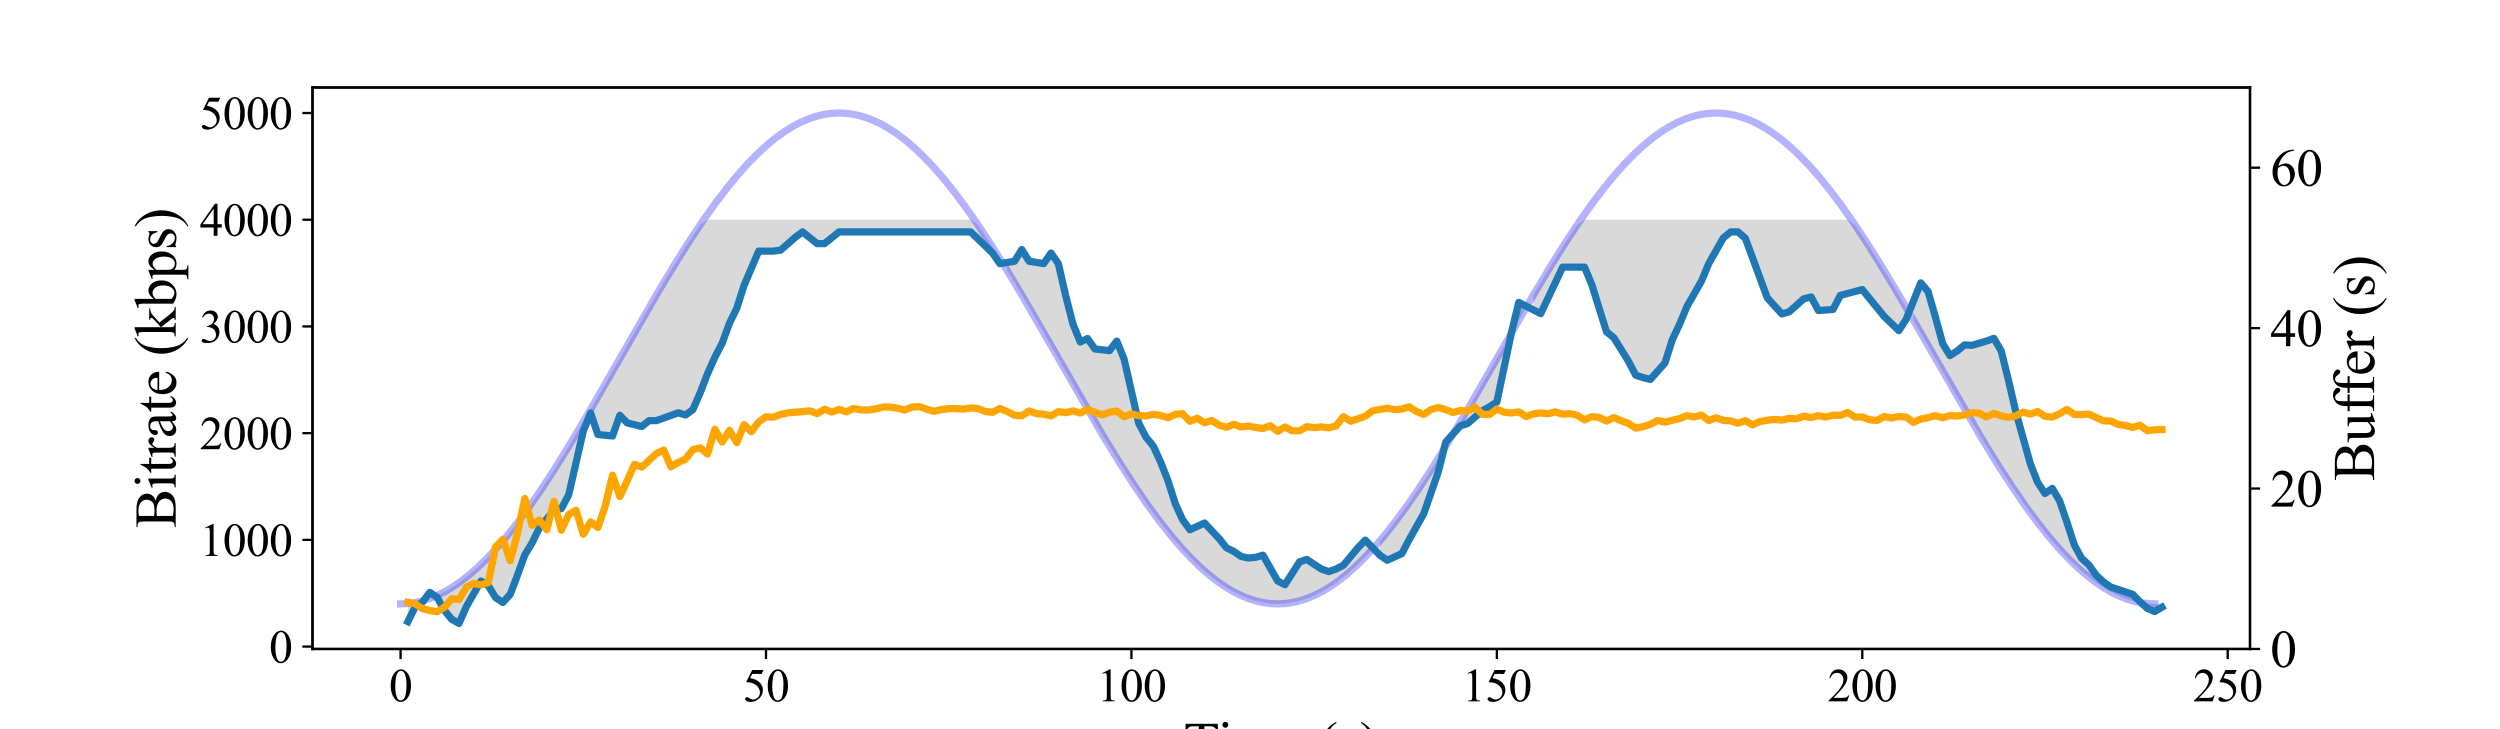 <?xml version="1.0" encoding="utf-8" standalone="no"?>
<!DOCTYPE svg PUBLIC "-//W3C//DTD SVG 1.1//EN"
  "http://www.w3.org/Graphics/SVG/1.1/DTD/svg11.dtd">
<svg xmlns:xlink="http://www.w3.org/1999/xlink" width="864pt" height="252pt" viewBox="0 0 864 252" xmlns="http://www.w3.org/2000/svg" version="1.1">
 <defs>
  <style type="text/css">*{stroke-linejoin: round; stroke-linecap: butt}</style>
 </defs>
 <g id="figure_1">
  <g id="patch_1">
   <path d="M 0 252 
L 864 252 
L 864 0 
L 0 0 
z
" style="fill: #ffffff"/>
  </g>
  <g id="axes_1">
   <g id="patch_2">
    <path d="M 108 224.28 
L 777.6 224.28 
L 777.6 30.24 
L 108 30.24 
z
" style="fill: #ffffff"/>
   </g>
   <g id="PolyCollection_1">
    <path d="M 148.54 206.851 
L 148.54 204.711 
L 148.54 206.851 
L 148.54 206.851 
z
" clip-path="url(#pa6dde025f3)" style="fill: #808080; fill-opacity: 0.3"/>
    <path d="M 348.081 93.485 
L 348.081 90.702 
L 350.607 90.295 
L 353.133 86.235 
L 355.659 90.295 
L 358.184 90.702 
L 360.71 91.108 
L 363.236 87.453 
L 365.762 91.108 
L 368.288 102.141 
L 370.814 111.993 
L 373.339 118.19 
L 375.865 117.008 
L 378.391 120.594 
L 380.917 120.884 
L 383.443 121.175 
L 385.969 117.879 
L 388.494 124.124 
L 391.02 135.202 
L 393.546 146.28 
L 396.072 151.112 
L 398.598 154.204 
L 401.124 159.699 
L 403.649 166.109 
L 406.175 174.063 
L 408.701 179.614 
L 411.227 183.081 
L 413.753 181.913 
L 416.279 180.744 
L 418.805 183.441 
L 421.33 186.138 
L 423.856 189.306 
L 426.382 190.557 
L 428.908 192.307 
L 431.434 192.846 
L 433.96 192.606 
L 436.485 191.868 
L 439.011 196.334 
L 441.537 200.759 
L 444.063 202.085 
L 446.589 198.114 
L 449.115 194.184 
L 451.64 193.353 
L 454.166 195.014 
L 456.692 196.674 
L 459.218 197.539 
L 461.744 196.648 
L 464.27 195.366 
L 466.795 192.274 
L 469.321 189.276 
L 471.847 186.669 
L 474.373 189.274 
L 474.373 189.801 
L 474.373 189.801 
L 471.847 192.505 
L 469.321 195.02 
L 466.795 197.34 
L 464.27 199.459 
L 461.744 201.371 
L 459.218 203.07 
L 456.692 204.553 
L 454.166 205.814 
L 451.64 206.851 
L 449.115 207.66 
L 446.589 208.24 
L 444.063 208.588 
L 441.537 208.704 
L 439.011 208.588 
L 436.485 208.24 
L 433.96 207.66 
L 431.434 206.851 
L 428.908 205.814 
L 426.382 204.553 
L 423.856 203.07 
L 421.33 201.371 
L 418.805 199.459 
L 416.279 197.34 
L 413.753 195.02 
L 411.227 192.505 
L 408.701 189.801 
L 406.175 186.917 
L 403.649 183.86 
L 401.124 180.639 
L 398.598 177.262 
L 396.072 173.739 
L 393.546 170.08 
L 391.02 166.293 
L 388.494 162.391 
L 385.969 158.382 
L 383.443 154.28 
L 380.917 150.094 
L 378.391 145.836 
L 375.865 141.518 
L 373.339 137.151 
L 370.814 132.748 
L 368.288 128.321 
L 365.762 123.882 
L 363.236 119.443 
L 360.71 115.016 
L 358.184 110.613 
L 355.659 106.247 
L 353.133 101.929 
L 350.607 97.671 
L 348.081 93.485 
z
" clip-path="url(#pa6dde025f3)" style="fill: #808080; fill-opacity: 0.3"/>
    <path d="M 499.631 154.28 
L 499.631 152.834 
L 502.157 150.002 
L 502.157 150.094 
L 502.157 150.094 
L 499.631 154.28 
z
" clip-path="url(#pa6dde025f3)" style="fill: #808080; fill-opacity: 0.3"/>
    <path d="M 522.364 115.016 
L 522.364 114.894 
L 524.89 104.508 
L 527.416 105.801 
L 527.416 106.247 
L 527.416 106.247 
L 524.89 110.613 
L 522.364 115.016 
z
" clip-path="url(#pa6dde025f3)" style="fill: #808080; fill-opacity: 0.3"/>
    <path d="M 661.285 110.613 
L 661.285 104.066 
L 663.811 97.753 
L 666.337 100.743 
L 668.863 109.508 
L 671.388 118.741 
L 673.914 122.894 
L 676.44 121.272 
L 678.966 119.183 
L 681.492 119.349 
L 684.018 118.607 
L 686.543 117.864 
L 689.069 116.955 
L 691.595 121.212 
L 694.121 131.369 
L 696.647 142.257 
L 699.173 151.45 
L 701.699 160.326 
L 704.224 166.719 
L 706.75 170.548 
L 709.276 168.795 
L 711.802 173.123 
L 714.328 180.451 
L 716.854 188.263 
L 719.379 192.929 
L 721.905 195.218 
L 724.431 198.768 
L 726.957 201.136 
L 729.483 202.88 
L 732.009 203.72 
L 734.534 204.56 
L 737.06 205.4 
L 739.586 207.98 
L 739.586 208.24 
L 739.586 208.24 
L 737.06 207.66 
L 734.534 206.851 
L 732.009 205.814 
L 729.483 204.553 
L 726.957 203.07 
L 724.431 201.371 
L 721.905 199.459 
L 719.379 197.34 
L 716.854 195.02 
L 714.328 192.505 
L 711.802 189.801 
L 709.276 186.917 
L 706.75 183.86 
L 704.224 180.639 
L 701.699 177.262 
L 699.173 173.739 
L 696.647 170.08 
L 694.121 166.293 
L 691.595 162.391 
L 689.069 158.382 
L 686.543 154.28 
L 684.018 150.094 
L 681.492 145.836 
L 678.966 141.518 
L 676.44 137.151 
L 673.914 132.748 
L 671.388 128.321 
L 668.863 123.882 
L 666.337 119.443 
L 663.811 115.016 
L 661.285 110.613 
z
" clip-path="url(#pa6dde025f3)" style="fill: #808080; fill-opacity: 0.3"/>
   </g>
   <g id="PolyCollection_2">
    <path d="M 140.962 214.833 
L 140.962 208.588 
L 143.488 208.24 
L 146.014 207.66 
L 146.014 208.085 
L 146.014 208.085 
L 143.488 209.772 
L 140.962 214.833 
z
" clip-path="url(#pa6dde025f3)" style="fill: #808080; fill-opacity: 0.3"/>
    <path d="M 151.066 206.427 
L 151.066 205.814 
L 153.591 204.553 
L 156.117 203.07 
L 158.643 201.371 
L 161.169 199.459 
L 163.695 197.34 
L 166.221 195.02 
L 168.746 192.505 
L 171.272 189.801 
L 173.798 186.917 
L 176.324 183.86 
L 178.85 180.639 
L 181.376 177.262 
L 183.901 173.739 
L 186.427 170.08 
L 188.953 166.293 
L 191.479 162.391 
L 194.005 158.382 
L 196.531 154.28 
L 199.057 150.094 
L 201.582 145.836 
L 204.108 141.518 
L 206.634 137.151 
L 209.16 132.748 
L 211.686 128.321 
L 214.212 123.882 
L 216.737 119.443 
L 219.263 115.016 
L 221.789 110.613 
L 224.315 106.247 
L 226.841 101.929 
L 229.367 97.671 
L 231.892 93.485 
L 234.418 89.382 
L 236.944 85.374 
L 239.47 81.471 
L 241.996 77.685 
L 244.522 75.939 
L 247.047 75.939 
L 249.573 75.939 
L 252.099 75.939 
L 254.625 75.939 
L 257.151 75.939 
L 259.677 75.939 
L 262.202 75.939 
L 264.728 75.939 
L 267.254 75.939 
L 269.78 75.939 
L 272.306 75.939 
L 274.832 75.939 
L 277.358 75.939 
L 279.883 75.939 
L 282.409 75.939 
L 284.935 75.939 
L 287.461 75.939 
L 289.987 75.939 
L 292.513 75.939 
L 295.038 75.939 
L 297.564 75.939 
L 300.09 75.939 
L 302.616 75.939 
L 305.142 75.939 
L 307.668 75.939 
L 310.193 75.939 
L 312.719 75.939 
L 315.245 75.939 
L 317.771 75.939 
L 320.297 75.939 
L 322.823 75.939 
L 325.348 75.939 
L 327.874 75.939 
L 330.4 75.939 
L 332.926 75.939 
L 335.452 75.939 
L 337.978 77.685 
L 340.504 81.471 
L 343.029 85.374 
L 345.555 89.382 
L 345.555 91.108 
L 345.555 91.108 
L 343.029 87.453 
L 340.504 85.016 
L 337.978 82.58 
L 335.452 80.143 
L 332.926 80.143 
L 330.4 80.143 
L 327.874 80.143 
L 325.348 80.143 
L 322.823 80.143 
L 320.297 80.143 
L 317.771 80.143 
L 315.245 80.143 
L 312.719 80.143 
L 310.193 80.143 
L 307.668 80.143 
L 305.142 80.143 
L 302.616 80.143 
L 300.09 80.143 
L 297.564 80.143 
L 295.038 80.143 
L 292.513 80.143 
L 289.987 80.143 
L 287.461 82.174 
L 284.935 84.204 
L 282.409 84.204 
L 279.883 82.174 
L 277.358 80.143 
L 274.832 82.018 
L 272.306 84.233 
L 269.78 86.448 
L 267.254 86.788 
L 264.728 86.788 
L 262.202 86.788 
L 259.677 92.695 
L 257.151 98.602 
L 254.625 106.539 
L 252.099 111.707 
L 249.573 118.612 
L 247.047 123.486 
L 244.522 129.147 
L 241.996 135.712 
L 239.47 141.527 
L 236.944 143.418 
L 234.418 142.667 
L 231.892 143.573 
L 229.367 144.48 
L 226.841 145.386 
L 224.315 145.386 
L 221.789 147.404 
L 219.263 146.781 
L 216.737 146.157 
L 214.212 143.516 
L 211.686 150.679 
L 209.16 150.421 
L 206.634 150.162 
L 204.108 142.741 
L 201.582 148.993 
L 199.057 160.011 
L 196.531 171.03 
L 194.005 175.795 
L 191.479 176.345 
L 188.953 179.355 
L 186.427 182.366 
L 183.901 187.612 
L 181.376 191.757 
L 178.85 198.76 
L 176.324 205.413 
L 173.798 208.214 
L 171.272 206.538 
L 168.746 202.428 
L 166.221 200.808 
L 163.695 205.232 
L 161.169 209.656 
L 158.643 215.46 
L 156.117 214.053 
L 153.591 210.93 
L 151.066 206.427 
z
" clip-path="url(#pa6dde025f3)" style="fill: #808080; fill-opacity: 0.3"/>
    <path d="M 476.899 191.879 
L 476.899 186.917 
L 479.425 183.86 
L 481.951 180.639 
L 484.476 177.262 
L 487.002 173.739 
L 489.528 170.08 
L 492.054 166.293 
L 494.58 162.391 
L 497.106 158.382 
L 497.106 162.948 
L 497.106 162.948 
L 494.58 170.231 
L 492.054 177.513 
L 489.528 182.016 
L 487.002 186.519 
L 484.476 191.321 
L 481.951 192.475 
L 479.425 193.628 
L 476.899 191.879 
z
" clip-path="url(#pa6dde025f3)" style="fill: #808080; fill-opacity: 0.3"/>
    <path d="M 504.683 147.17 
L 504.683 145.836 
L 507.209 141.518 
L 509.735 137.151 
L 512.261 132.748 
L 514.786 128.321 
L 517.312 123.882 
L 519.838 119.443 
L 519.838 126.918 
L 519.838 126.918 
L 517.312 138.942 
L 514.786 140.581 
L 512.261 141.981 
L 509.735 144.177 
L 507.209 146.374 
L 504.683 147.17 
z
" clip-path="url(#pa6dde025f3)" style="fill: #808080; fill-opacity: 0.3"/>
    <path d="M 529.941 107.093 
L 529.941 101.929 
L 532.467 97.671 
L 534.993 93.485 
L 537.519 89.382 
L 540.045 85.374 
L 542.571 81.471 
L 545.096 77.685 
L 547.622 75.939 
L 550.148 75.939 
L 552.674 75.939 
L 555.2 75.939 
L 557.726 75.939 
L 560.252 75.939 
L 562.777 75.939 
L 565.303 75.939 
L 567.829 75.939 
L 570.355 75.939 
L 572.881 75.939 
L 575.407 75.939 
L 577.932 75.939 
L 580.458 75.939 
L 582.984 75.939 
L 585.51 75.939 
L 588.036 75.939 
L 590.562 75.939 
L 593.087 75.939 
L 595.613 75.939 
L 598.139 75.939 
L 600.665 75.939 
L 603.191 75.939 
L 605.717 75.939 
L 608.242 75.939 
L 610.768 75.939 
L 613.294 75.939 
L 615.82 75.939 
L 618.346 75.939 
L 620.872 75.939 
L 623.398 75.939 
L 625.923 75.939 
L 628.449 75.939 
L 630.975 75.939 
L 633.501 75.939 
L 636.027 75.939 
L 638.553 75.939 
L 641.078 77.685 
L 643.604 81.471 
L 646.13 85.374 
L 648.656 89.382 
L 651.182 93.485 
L 653.708 97.671 
L 656.233 101.929 
L 658.759 106.247 
L 658.759 110.378 
L 658.759 110.378 
L 656.233 114.254 
L 653.708 111.818 
L 651.182 109.381 
L 648.656 106.28 
L 646.13 103.179 
L 643.604 100.078 
L 641.078 100.743 
L 638.553 101.407 
L 636.027 102.072 
L 633.501 106.945 
L 630.975 107.132 
L 628.449 107.32 
L 625.923 102.634 
L 623.398 103.259 
L 620.872 105.508 
L 618.346 107.757 
L 615.82 108.495 
L 613.294 105.711 
L 610.768 102.926 
L 608.242 96.281 
L 605.717 89.32 
L 603.191 82.358 
L 600.665 80.143 
L 598.139 80.143 
L 595.613 82.174 
L 593.087 86.604 
L 590.562 91.034 
L 588.036 97.125 
L 585.51 101.555 
L 582.984 105.985 
L 580.458 112.076 
L 577.932 117.429 
L 575.407 125.437 
L 572.881 128.28 
L 570.355 131.122 
L 567.829 130.497 
L 565.303 129.685 
L 562.777 124.812 
L 560.252 120.752 
L 557.726 116.691 
L 555.2 114.66 
L 552.674 106.539 
L 550.148 98.417 
L 547.622 92.326 
L 545.096 92.326 
L 542.571 92.326 
L 540.045 92.326 
L 537.519 97.679 
L 534.993 103.032 
L 532.467 108.385 
L 529.941 107.093 
z
" clip-path="url(#pa6dde025f3)" style="fill: #808080; fill-opacity: 0.3"/>
    <path d="M 742.112 210.244 
L 742.112 208.588 
L 744.638 208.704 
L 747.164 208.588 
L 747.164 209.859 
L 747.164 209.859 
L 744.638 211.342 
L 742.112 210.244 
z
" clip-path="url(#pa6dde025f3)" style="fill: #808080; fill-opacity: 0.3"/>
   </g>
   <g id="matplotlib.axis_1">
    <g id="xtick_1">
     <g id="line2d_1">
      <defs>
       <path id="m85f5c9bc70" d="M 0 0 
L 0 3.5 
" style="stroke: #000000; stroke-width: 0.8"/>
      </defs>
      <g>
       <use xlink:href="#m85f5c9bc70" x="138.436" y="224.28" style="stroke: #000000; stroke-width: 0.8"/>
      </g>
     </g>
     <g id="text_1">
      <!-- 0 -->
      <g transform="translate(134.436 242.39) scale(0.16 -0.16)">
       <defs>
        <path id="TimesNewRomanPSMT-30" d="M 231 2094 
Q 231 2819 450 3342 
Q 669 3866 1031 4122 
Q 1313 4325 1613 4325 
Q 2100 4325 2488 3828 
Q 2972 3213 2972 2159 
Q 2972 1422 2759 906 
Q 2547 391 2217 158 
Q 1888 -75 1581 -75 
Q 975 -75 572 641 
Q 231 1244 231 2094 
z
M 844 2016 
Q 844 1141 1059 588 
Q 1238 122 1591 122 
Q 1759 122 1940 273 
Q 2122 425 2216 781 
Q 2359 1319 2359 2297 
Q 2359 3022 2209 3506 
Q 2097 3866 1919 4016 
Q 1791 4119 1609 4119 
Q 1397 4119 1231 3928 
Q 1006 3669 925 3112 
Q 844 2556 844 2016 
z
" transform="scale(0.016)"/>
       </defs>
       <use xlink:href="#TimesNewRomanPSMT-30"/>
      </g>
     </g>
    </g>
    <g id="xtick_2">
     <g id="line2d_2">
      <g>
       <use xlink:href="#m85f5c9bc70" x="264.728" y="224.28" style="stroke: #000000; stroke-width: 0.8"/>
      </g>
     </g>
     <g id="text_2">
      <!-- 50 -->
      <g transform="translate(256.728 242.39) scale(0.16 -0.16)">
       <defs>
        <path id="TimesNewRomanPSMT-35" d="M 2778 4238 
L 2534 3706 
L 1259 3706 
L 981 3138 
Q 1809 3016 2294 2522 
Q 2709 2097 2709 1522 
Q 2709 1188 2573 903 
Q 2438 619 2231 419 
Q 2025 219 1772 97 
Q 1413 -75 1034 -75 
Q 653 -75 479 54 
Q 306 184 306 341 
Q 306 428 378 495 
Q 450 563 559 563 
Q 641 563 702 538 
Q 763 513 909 409 
Q 1144 247 1384 247 
Q 1750 247 2026 523 
Q 2303 800 2303 1197 
Q 2303 1581 2056 1914 
Q 1809 2247 1375 2428 
Q 1034 2569 447 2591 
L 1259 4238 
L 2778 4238 
z
" transform="scale(0.016)"/>
       </defs>
       <use xlink:href="#TimesNewRomanPSMT-35"/>
       <use xlink:href="#TimesNewRomanPSMT-30" x="50"/>
      </g>
     </g>
    </g>
    <g id="xtick_3">
     <g id="line2d_3">
      <g>
       <use xlink:href="#m85f5c9bc70" x="391.02" y="224.28" style="stroke: #000000; stroke-width: 0.8"/>
      </g>
     </g>
     <g id="text_3">
      <!-- 100 -->
      <g transform="translate(379.02 242.39) scale(0.16 -0.16)">
       <defs>
        <path id="TimesNewRomanPSMT-31" d="M 750 3822 
L 1781 4325 
L 1884 4325 
L 1884 747 
Q 1884 391 1914 303 
Q 1944 216 2037 169 
Q 2131 122 2419 116 
L 2419 0 
L 825 0 
L 825 116 
Q 1125 122 1212 167 
Q 1300 213 1334 289 
Q 1369 366 1369 747 
L 1369 3034 
Q 1369 3497 1338 3628 
Q 1316 3728 1258 3775 
Q 1200 3822 1119 3822 
Q 1003 3822 797 3725 
L 750 3822 
z
" transform="scale(0.016)"/>
       </defs>
       <use xlink:href="#TimesNewRomanPSMT-31"/>
       <use xlink:href="#TimesNewRomanPSMT-30" x="50"/>
       <use xlink:href="#TimesNewRomanPSMT-30" x="100"/>
      </g>
     </g>
    </g>
    <g id="xtick_4">
     <g id="line2d_4">
      <g>
       <use xlink:href="#m85f5c9bc70" x="517.312" y="224.28" style="stroke: #000000; stroke-width: 0.8"/>
      </g>
     </g>
     <g id="text_4">
      <!-- 150 -->
      <g transform="translate(505.312 242.39) scale(0.16 -0.16)">
       <use xlink:href="#TimesNewRomanPSMT-31"/>
       <use xlink:href="#TimesNewRomanPSMT-35" x="50"/>
       <use xlink:href="#TimesNewRomanPSMT-30" x="100"/>
      </g>
     </g>
    </g>
    <g id="xtick_5">
     <g id="line2d_5">
      <g>
       <use xlink:href="#m85f5c9bc70" x="643.604" y="224.28" style="stroke: #000000; stroke-width: 0.8"/>
      </g>
     </g>
     <g id="text_5">
      <!-- 200 -->
      <g transform="translate(631.604 242.39) scale(0.16 -0.16)">
       <defs>
        <path id="TimesNewRomanPSMT-32" d="M 2934 816 
L 2638 0 
L 138 0 
L 138 116 
Q 1241 1122 1691 1759 
Q 2141 2397 2141 2925 
Q 2141 3328 1894 3587 
Q 1647 3847 1303 3847 
Q 991 3847 742 3664 
Q 494 3481 375 3128 
L 259 3128 
Q 338 3706 661 4015 
Q 984 4325 1469 4325 
Q 1984 4325 2329 3994 
Q 2675 3663 2675 3213 
Q 2675 2891 2525 2569 
Q 2294 2063 1775 1497 
Q 997 647 803 472 
L 1909 472 
Q 2247 472 2383 497 
Q 2519 522 2628 598 
Q 2738 675 2819 816 
L 2934 816 
z
" transform="scale(0.016)"/>
       </defs>
       <use xlink:href="#TimesNewRomanPSMT-32"/>
       <use xlink:href="#TimesNewRomanPSMT-30" x="50"/>
       <use xlink:href="#TimesNewRomanPSMT-30" x="100"/>
      </g>
     </g>
    </g>
    <g id="xtick_6">
     <g id="line2d_6">
      <g>
       <use xlink:href="#m85f5c9bc70" x="769.896" y="224.28" style="stroke: #000000; stroke-width: 0.8"/>
      </g>
     </g>
     <g id="text_6">
      <!-- 250 -->
      <g transform="translate(757.896 242.39) scale(0.16 -0.16)">
       <use xlink:href="#TimesNewRomanPSMT-32"/>
       <use xlink:href="#TimesNewRomanPSMT-35" x="50"/>
       <use xlink:href="#TimesNewRomanPSMT-30" x="100"/>
      </g>
     </g>
    </g>
    <g id="text_7">
     <!-- Time (s) -->
     <g transform="translate(408.995 263.7) scale(0.2 -0.2)">
      <defs>
       <path id="TimesNewRomanPSMT-54" d="M 3703 4238 
L 3750 3244 
L 3631 3244 
Q 3597 3506 3538 3619 
Q 3441 3800 3280 3886 
Q 3119 3972 2856 3972 
L 2259 3972 
L 2259 734 
Q 2259 344 2344 247 
Q 2463 116 2709 116 
L 2856 116 
L 2856 0 
L 1059 0 
L 1059 116 
L 1209 116 
Q 1478 116 1591 278 
Q 1659 378 1659 734 
L 1659 3972 
L 1150 3972 
Q 853 3972 728 3928 
Q 566 3869 450 3700 
Q 334 3531 313 3244 
L 194 3244 
L 244 4238 
L 3703 4238 
z
" transform="scale(0.016)"/>
       <path id="TimesNewRomanPSMT-69" d="M 928 4444 
Q 1059 4444 1151 4351 
Q 1244 4259 1244 4128 
Q 1244 3997 1151 3903 
Q 1059 3809 928 3809 
Q 797 3809 703 3903 
Q 609 3997 609 4128 
Q 609 4259 701 4351 
Q 794 4444 928 4444 
z
M 1188 2947 
L 1188 647 
Q 1188 378 1227 289 
Q 1266 200 1342 156 
Q 1419 113 1622 113 
L 1622 0 
L 231 0 
L 231 113 
Q 441 113 512 153 
Q 584 194 626 287 
Q 669 381 669 647 
L 669 1750 
Q 669 2216 641 2353 
Q 619 2453 572 2492 
Q 525 2531 444 2531 
Q 356 2531 231 2484 
L 188 2597 
L 1050 2947 
L 1188 2947 
z
" transform="scale(0.016)"/>
       <path id="TimesNewRomanPSMT-6d" d="M 1050 2338 
Q 1363 2650 1419 2697 
Q 1559 2816 1721 2881 
Q 1884 2947 2044 2947 
Q 2313 2947 2506 2790 
Q 2700 2634 2766 2338 
Q 3088 2713 3309 2830 
Q 3531 2947 3766 2947 
Q 3994 2947 4170 2830 
Q 4347 2713 4450 2447 
Q 4519 2266 4519 1878 
L 4519 647 
Q 4519 378 4559 278 
Q 4591 209 4675 161 
Q 4759 113 4950 113 
L 4950 0 
L 3538 0 
L 3538 113 
L 3597 113 
Q 3781 113 3884 184 
Q 3956 234 3988 344 
Q 4000 397 4000 647 
L 4000 1878 
Q 4000 2228 3916 2372 
Q 3794 2572 3525 2572 
Q 3359 2572 3192 2489 
Q 3025 2406 2788 2181 
L 2781 2147 
L 2788 2013 
L 2788 647 
Q 2788 353 2820 281 
Q 2853 209 2943 161 
Q 3034 113 3253 113 
L 3253 0 
L 1806 0 
L 1806 113 
Q 2044 113 2133 169 
Q 2222 225 2256 338 
Q 2272 391 2272 647 
L 2272 1878 
Q 2272 2228 2169 2381 
Q 2031 2581 1784 2581 
Q 1616 2581 1450 2491 
Q 1191 2353 1050 2181 
L 1050 647 
Q 1050 366 1089 281 
Q 1128 197 1204 155 
Q 1281 113 1516 113 
L 1516 0 
L 100 0 
L 100 113 
Q 297 113 375 155 
Q 453 197 493 289 
Q 534 381 534 647 
L 534 1741 
Q 534 2213 506 2350 
Q 484 2453 437 2492 
Q 391 2531 309 2531 
Q 222 2531 100 2484 
L 53 2597 
L 916 2947 
L 1050 2947 
L 1050 2338 
z
" transform="scale(0.016)"/>
       <path id="TimesNewRomanPSMT-65" d="M 681 1784 
Q 678 1147 991 784 
Q 1303 422 1725 422 
Q 2006 422 2214 576 
Q 2422 731 2563 1106 
L 2659 1044 
Q 2594 616 2278 264 
Q 1963 -88 1488 -88 
Q 972 -88 605 314 
Q 238 716 238 1394 
Q 238 2128 614 2539 
Q 991 2950 1559 2950 
Q 2041 2950 2350 2633 
Q 2659 2316 2659 1784 
L 681 1784 
z
M 681 1966 
L 2006 1966 
Q 1991 2241 1941 2353 
Q 1863 2528 1708 2628 
Q 1553 2728 1384 2728 
Q 1125 2728 920 2526 
Q 716 2325 681 1966 
z
" transform="scale(0.016)"/>
       <path id="TimesNewRomanPSMT-20" transform="scale(0.016)"/>
       <path id="TimesNewRomanPSMT-28" d="M 1988 -1253 
L 1988 -1369 
Q 1516 -1131 1200 -813 
Q 750 -359 506 256 
Q 263 872 263 1534 
Q 263 2503 741 3301 
Q 1219 4100 1988 4444 
L 1988 4313 
Q 1603 4100 1356 3731 
Q 1109 3363 987 2797 
Q 866 2231 866 1616 
Q 866 947 969 400 
Q 1050 -31 1165 -292 
Q 1281 -553 1476 -793 
Q 1672 -1034 1988 -1253 
z
" transform="scale(0.016)"/>
       <path id="TimesNewRomanPSMT-73" d="M 2050 2947 
L 2050 1972 
L 1947 1972 
Q 1828 2431 1642 2597 
Q 1456 2763 1169 2763 
Q 950 2763 815 2647 
Q 681 2531 681 2391 
Q 681 2216 781 2091 
Q 878 1963 1175 1819 
L 1631 1597 
Q 2266 1288 2266 781 
Q 2266 391 1970 151 
Q 1675 -88 1309 -88 
Q 1047 -88 709 6 
Q 606 38 541 38 
Q 469 38 428 -44 
L 325 -44 
L 325 978 
L 428 978 
Q 516 541 762 319 
Q 1009 97 1316 97 
Q 1531 97 1667 223 
Q 1803 350 1803 528 
Q 1803 744 1651 891 
Q 1500 1038 1047 1263 
Q 594 1488 453 1669 
Q 313 1847 313 2119 
Q 313 2472 555 2709 
Q 797 2947 1181 2947 
Q 1350 2947 1591 2875 
Q 1750 2828 1803 2828 
Q 1853 2828 1881 2850 
Q 1909 2872 1947 2947 
L 2050 2947 
z
" transform="scale(0.016)"/>
       <path id="TimesNewRomanPSMT-29" d="M 144 4313 
L 144 4444 
Q 619 4209 934 3891 
Q 1381 3434 1625 2820 
Q 1869 2206 1869 1541 
Q 1869 572 1392 -226 
Q 916 -1025 144 -1369 
L 144 -1253 
Q 528 -1038 776 -670 
Q 1025 -303 1145 264 
Q 1266 831 1266 1447 
Q 1266 2113 1163 2663 
Q 1084 3094 967 3353 
Q 850 3613 656 3853 
Q 463 4094 144 4313 
z
" transform="scale(0.016)"/>
      </defs>
      <use xlink:href="#TimesNewRomanPSMT-54"/>
      <use xlink:href="#TimesNewRomanPSMT-69" x="57.584"/>
      <use xlink:href="#TimesNewRomanPSMT-6d" x="85.367"/>
      <use xlink:href="#TimesNewRomanPSMT-65" x="163.15"/>
      <use xlink:href="#TimesNewRomanPSMT-20" x="207.535"/>
      <use xlink:href="#TimesNewRomanPSMT-28" x="232.535"/>
      <use xlink:href="#TimesNewRomanPSMT-73" x="265.836"/>
      <use xlink:href="#TimesNewRomanPSMT-29" x="304.752"/>
     </g>
    </g>
   </g>
   <g id="matplotlib.axis_2">
    <g id="ytick_1">
     <g id="line2d_7">
      <defs>
       <path id="md528468249" d="M 0 0 
L -3.5 0 
" style="stroke: #000000; stroke-width: 0.8"/>
      </defs>
      <g>
       <use xlink:href="#md528468249" x="108" y="223.456" style="stroke: #000000; stroke-width: 0.8"/>
      </g>
     </g>
     <g id="text_8">
      <!-- 0 -->
      <g transform="translate(93 229.011) scale(0.16 -0.16)">
       <use xlink:href="#TimesNewRomanPSMT-30"/>
      </g>
     </g>
    </g>
    <g id="ytick_2">
     <g id="line2d_8">
      <g>
       <use xlink:href="#md528468249" x="108" y="186.577" style="stroke: #000000; stroke-width: 0.8"/>
      </g>
     </g>
     <g id="text_9">
      <!-- 1000 -->
      <g transform="translate(69 192.132) scale(0.16 -0.16)">
       <use xlink:href="#TimesNewRomanPSMT-31"/>
       <use xlink:href="#TimesNewRomanPSMT-30" x="50"/>
       <use xlink:href="#TimesNewRomanPSMT-30" x="100"/>
       <use xlink:href="#TimesNewRomanPSMT-30" x="150"/>
      </g>
     </g>
    </g>
    <g id="ytick_3">
     <g id="line2d_9">
      <g>
       <use xlink:href="#md528468249" x="108" y="149.698" style="stroke: #000000; stroke-width: 0.8"/>
      </g>
     </g>
     <g id="text_10">
      <!-- 2000 -->
      <g transform="translate(69 155.253) scale(0.16 -0.16)">
       <use xlink:href="#TimesNewRomanPSMT-32"/>
       <use xlink:href="#TimesNewRomanPSMT-30" x="50"/>
       <use xlink:href="#TimesNewRomanPSMT-30" x="100"/>
       <use xlink:href="#TimesNewRomanPSMT-30" x="150"/>
      </g>
     </g>
    </g>
    <g id="ytick_4">
     <g id="line2d_10">
      <g>
       <use xlink:href="#md528468249" x="108" y="112.818" style="stroke: #000000; stroke-width: 0.8"/>
      </g>
     </g>
     <g id="text_11">
      <!-- 3000 -->
      <g transform="translate(69 118.373) scale(0.16 -0.16)">
       <defs>
        <path id="TimesNewRomanPSMT-33" d="M 325 3431 
Q 506 3859 782 4092 
Q 1059 4325 1472 4325 
Q 1981 4325 2253 3994 
Q 2459 3747 2459 3466 
Q 2459 3003 1878 2509 
Q 2269 2356 2469 2072 
Q 2669 1788 2669 1403 
Q 2669 853 2319 450 
Q 1863 -75 997 -75 
Q 569 -75 414 31 
Q 259 138 259 259 
Q 259 350 332 419 
Q 406 488 509 488 
Q 588 488 669 463 
Q 722 447 909 348 
Q 1097 250 1169 231 
Q 1284 197 1416 197 
Q 1734 197 1970 444 
Q 2206 691 2206 1028 
Q 2206 1275 2097 1509 
Q 2016 1684 1919 1775 
Q 1784 1900 1550 2001 
Q 1316 2103 1072 2103 
L 972 2103 
L 972 2197 
Q 1219 2228 1467 2375 
Q 1716 2522 1828 2728 
Q 1941 2934 1941 3181 
Q 1941 3503 1739 3701 
Q 1538 3900 1238 3900 
Q 753 3900 428 3381 
L 325 3431 
z
" transform="scale(0.016)"/>
       </defs>
       <use xlink:href="#TimesNewRomanPSMT-33"/>
       <use xlink:href="#TimesNewRomanPSMT-30" x="50"/>
       <use xlink:href="#TimesNewRomanPSMT-30" x="100"/>
       <use xlink:href="#TimesNewRomanPSMT-30" x="150"/>
      </g>
     </g>
    </g>
    <g id="ytick_5">
     <g id="line2d_11">
      <g>
       <use xlink:href="#md528468249" x="108" y="75.939" style="stroke: #000000; stroke-width: 0.8"/>
      </g>
     </g>
     <g id="text_12">
      <!-- 4000 -->
      <g transform="translate(69 81.494) scale(0.16 -0.16)">
       <defs>
        <path id="TimesNewRomanPSMT-34" d="M 2978 1563 
L 2978 1119 
L 2409 1119 
L 2409 0 
L 1894 0 
L 1894 1119 
L 100 1119 
L 100 1519 
L 2066 4325 
L 2409 4325 
L 2409 1563 
L 2978 1563 
z
M 1894 1563 
L 1894 3666 
L 406 1563 
L 1894 1563 
z
" transform="scale(0.016)"/>
       </defs>
       <use xlink:href="#TimesNewRomanPSMT-34"/>
       <use xlink:href="#TimesNewRomanPSMT-30" x="50"/>
       <use xlink:href="#TimesNewRomanPSMT-30" x="100"/>
       <use xlink:href="#TimesNewRomanPSMT-30" x="150"/>
      </g>
     </g>
    </g>
    <g id="ytick_6">
     <g id="line2d_12">
      <g>
       <use xlink:href="#md528468249" x="108" y="39.06" style="stroke: #000000; stroke-width: 0.8"/>
      </g>
     </g>
     <g id="text_13">
      <!-- 5000 -->
      <g transform="translate(69 44.615) scale(0.16 -0.16)">
       <use xlink:href="#TimesNewRomanPSMT-35"/>
       <use xlink:href="#TimesNewRomanPSMT-30" x="50"/>
       <use xlink:href="#TimesNewRomanPSMT-30" x="100"/>
       <use xlink:href="#TimesNewRomanPSMT-30" x="150"/>
      </g>
     </g>
    </g>
    <g id="text_14">
     <!-- Bitrate (kbps) -->
     <g transform="translate(60.722 182.524) rotate(-90) scale(0.2 -0.2)">
      <defs>
       <path id="TimesNewRomanPSMT-42" d="M 2956 2163 
Q 3397 2069 3616 1863 
Q 3919 1575 3919 1159 
Q 3919 844 3719 555 
Q 3519 266 3170 133 
Q 2822 0 2106 0 
L 106 0 
L 106 116 
L 266 116 
Q 531 116 647 284 
Q 719 394 719 750 
L 719 3488 
Q 719 3881 628 3984 
Q 506 4122 266 4122 
L 106 4122 
L 106 4238 
L 1938 4238 
Q 2450 4238 2759 4163 
Q 3228 4050 3475 3764 
Q 3722 3478 3722 3106 
Q 3722 2788 3528 2536 
Q 3334 2284 2956 2163 
z
M 1319 2331 
Q 1434 2309 1582 2298 
Q 1731 2288 1909 2288 
Q 2366 2288 2595 2386 
Q 2825 2484 2947 2687 
Q 3069 2891 3069 3131 
Q 3069 3503 2766 3765 
Q 2463 4028 1881 4028 
Q 1569 4028 1319 3959 
L 1319 2331 
z
M 1319 306 
Q 1681 222 2034 222 
Q 2600 222 2897 476 
Q 3194 731 3194 1106 
Q 3194 1353 3059 1581 
Q 2925 1809 2622 1940 
Q 2319 2072 1872 2072 
Q 1678 2072 1540 2065 
Q 1403 2059 1319 2044 
L 1319 306 
z
" transform="scale(0.016)"/>
       <path id="TimesNewRomanPSMT-74" d="M 1031 3803 
L 1031 2863 
L 1700 2863 
L 1700 2644 
L 1031 2644 
L 1031 788 
Q 1031 509 1111 412 
Q 1191 316 1316 316 
Q 1419 316 1516 380 
Q 1613 444 1666 569 
L 1788 569 
Q 1678 263 1478 108 
Q 1278 -47 1066 -47 
Q 922 -47 784 33 
Q 647 113 581 261 
Q 516 409 516 719 
L 516 2644 
L 63 2644 
L 63 2747 
Q 234 2816 414 2980 
Q 594 3144 734 3369 
Q 806 3488 934 3803 
L 1031 3803 
z
" transform="scale(0.016)"/>
       <path id="TimesNewRomanPSMT-72" d="M 1038 2947 
L 1038 2303 
Q 1397 2947 1775 2947 
Q 1947 2947 2059 2842 
Q 2172 2738 2172 2600 
Q 2172 2478 2090 2393 
Q 2009 2309 1897 2309 
Q 1788 2309 1652 2417 
Q 1516 2525 1450 2525 
Q 1394 2525 1328 2463 
Q 1188 2334 1038 2041 
L 1038 669 
Q 1038 431 1097 309 
Q 1138 225 1241 169 
Q 1344 113 1538 113 
L 1538 0 
L 72 0 
L 72 113 
Q 291 113 397 181 
Q 475 231 506 341 
Q 522 394 522 644 
L 522 1753 
Q 522 2253 501 2348 
Q 481 2444 426 2487 
Q 372 2531 291 2531 
Q 194 2531 72 2484 
L 41 2597 
L 906 2947 
L 1038 2947 
z
" transform="scale(0.016)"/>
       <path id="TimesNewRomanPSMT-61" d="M 1822 413 
Q 1381 72 1269 19 
Q 1100 -59 909 -59 
Q 613 -59 420 144 
Q 228 347 228 678 
Q 228 888 322 1041 
Q 450 1253 767 1440 
Q 1084 1628 1822 1897 
L 1822 2009 
Q 1822 2438 1686 2597 
Q 1550 2756 1291 2756 
Q 1094 2756 978 2650 
Q 859 2544 859 2406 
L 866 2225 
Q 866 2081 792 2003 
Q 719 1925 600 1925 
Q 484 1925 411 2006 
Q 338 2088 338 2228 
Q 338 2497 613 2722 
Q 888 2947 1384 2947 
Q 1766 2947 2009 2819 
Q 2194 2722 2281 2516 
Q 2338 2381 2338 1966 
L 2338 994 
Q 2338 584 2353 492 
Q 2369 400 2405 369 
Q 2441 338 2488 338 
Q 2538 338 2575 359 
Q 2641 400 2828 588 
L 2828 413 
Q 2478 -56 2159 -56 
Q 2006 -56 1915 50 
Q 1825 156 1822 413 
z
M 1822 616 
L 1822 1706 
Q 1350 1519 1213 1441 
Q 966 1303 859 1153 
Q 753 1003 753 825 
Q 753 600 887 451 
Q 1022 303 1197 303 
Q 1434 303 1822 616 
z
" transform="scale(0.016)"/>
       <path id="TimesNewRomanPSMT-6b" d="M 1047 4444 
L 1047 1597 
L 1775 2259 
Q 2006 2472 2044 2528 
Q 2069 2566 2069 2603 
Q 2069 2666 2017 2711 
Q 1966 2756 1847 2763 
L 1847 2863 
L 3091 2863 
L 3091 2763 
Q 2834 2756 2664 2684 
Q 2494 2613 2291 2428 
L 1556 1750 
L 2291 822 
Q 2597 438 2703 334 
Q 2853 188 2966 144 
Q 3044 113 3238 113 
L 3238 0 
L 1847 0 
L 1847 113 
Q 1966 116 2008 148 
Q 2050 181 2050 241 
Q 2050 313 1925 472 
L 1047 1594 
L 1047 644 
Q 1047 366 1086 278 
Q 1125 191 1197 153 
Q 1269 116 1509 113 
L 1509 0 
L 53 0 
L 53 113 
Q 272 113 381 166 
Q 447 200 481 272 
Q 528 375 528 628 
L 528 3234 
Q 528 3731 506 3842 
Q 484 3953 434 3995 
Q 384 4038 303 4038 
Q 238 4038 106 3984 
L 53 4094 
L 903 4444 
L 1047 4444 
z
" transform="scale(0.016)"/>
       <path id="TimesNewRomanPSMT-62" d="M 984 2369 
Q 1400 2947 1881 2947 
Q 2322 2947 2650 2570 
Q 2978 2194 2978 1541 
Q 2978 778 2472 313 
Q 2038 -88 1503 -88 
Q 1253 -88 995 3 
Q 738 94 469 275 
L 469 3241 
Q 469 3728 445 3840 
Q 422 3953 372 3993 
Q 322 4034 247 4034 
Q 159 4034 28 3984 
L -16 4094 
L 844 4444 
L 984 4444 
L 984 2369 
z
M 984 2169 
L 984 456 
Q 1144 300 1314 220 
Q 1484 141 1663 141 
Q 1947 141 2192 453 
Q 2438 766 2438 1363 
Q 2438 1913 2192 2208 
Q 1947 2503 1634 2503 
Q 1469 2503 1303 2419 
Q 1178 2356 984 2169 
z
" transform="scale(0.016)"/>
       <path id="TimesNewRomanPSMT-70" d="M -6 2578 
L 875 2934 
L 994 2934 
L 994 2266 
Q 1216 2644 1439 2795 
Q 1663 2947 1909 2947 
Q 2341 2947 2628 2609 
Q 2981 2197 2981 1534 
Q 2981 794 2556 309 
Q 2206 -88 1675 -88 
Q 1444 -88 1275 -22 
Q 1150 25 994 166 
L 994 -706 
Q 994 -1000 1030 -1079 
Q 1066 -1159 1155 -1206 
Q 1244 -1253 1478 -1253 
L 1478 -1369 
L -22 -1369 
L -22 -1253 
L 56 -1253 
Q 228 -1256 350 -1188 
Q 409 -1153 442 -1076 
Q 475 -1000 475 -688 
L 475 2019 
Q 475 2297 450 2372 
Q 425 2447 370 2484 
Q 316 2522 222 2522 
Q 147 2522 31 2478 
L -6 2578 
z
M 994 2081 
L 994 1013 
Q 994 666 1022 556 
Q 1066 375 1236 237 
Q 1406 100 1666 100 
Q 1978 100 2172 344 
Q 2425 663 2425 1241 
Q 2425 1897 2138 2250 
Q 1938 2494 1663 2494 
Q 1513 2494 1366 2419 
Q 1253 2363 994 2081 
z
" transform="scale(0.016)"/>
      </defs>
      <use xlink:href="#TimesNewRomanPSMT-42"/>
      <use xlink:href="#TimesNewRomanPSMT-69" x="66.699"/>
      <use xlink:href="#TimesNewRomanPSMT-74" x="94.482"/>
      <use xlink:href="#TimesNewRomanPSMT-72" x="122.266"/>
      <use xlink:href="#TimesNewRomanPSMT-61" x="155.566"/>
      <use xlink:href="#TimesNewRomanPSMT-74" x="199.951"/>
      <use xlink:href="#TimesNewRomanPSMT-65" x="227.734"/>
      <use xlink:href="#TimesNewRomanPSMT-20" x="272.119"/>
      <use xlink:href="#TimesNewRomanPSMT-28" x="297.119"/>
      <use xlink:href="#TimesNewRomanPSMT-6b" x="330.42"/>
      <use xlink:href="#TimesNewRomanPSMT-62" x="380.42"/>
      <use xlink:href="#TimesNewRomanPSMT-70" x="430.42"/>
      <use xlink:href="#TimesNewRomanPSMT-73" x="480.42"/>
      <use xlink:href="#TimesNewRomanPSMT-29" x="519.336"/>
     </g>
    </g>
   </g>
   <g id="line2d_13">
    <path d="M 138.436 208.704 
L 140.922 208.592 
L 143.408 208.254 
L 145.893 207.693 
L 148.44 206.887 
L 151.047 205.823 
L 153.714 204.486 
L 156.442 202.864 
L 159.231 200.945 
L 162.141 198.668 
L 165.173 196.007 
L 168.325 192.938 
L 171.599 189.438 
L 175.055 185.418 
L 178.753 180.766 
L 182.693 175.442 
L 186.937 169.325 
L 191.545 162.287 
L 196.759 153.905 
L 202.882 143.621 
L 211.188 129.195 
L 227.193 101.331 
L 233.438 90.964 
L 238.712 82.63 
L 243.38 75.662 
L 247.624 69.718 
L 251.565 64.572 
L 255.263 60.102 
L 258.719 56.263 
L 262.053 52.888 
L 265.206 50.008 
L 268.237 47.536 
L 271.147 45.447 
L 273.936 43.712 
L 276.664 42.274 
L 279.332 41.121 
L 281.939 40.238 
L 284.485 39.611 
L 286.971 39.226 
L 289.456 39.065 
L 291.942 39.13 
L 294.428 39.419 
L 296.913 39.933 
L 299.46 40.69 
L 302.006 41.679 
L 304.613 42.929 
L 307.28 44.452 
L 310.069 46.305 
L 312.919 48.465 
L 315.889 50.997 
L 318.981 53.926 
L 322.255 57.339 
L 325.711 61.275 
L 329.348 65.764 
L 333.228 70.916 
L 337.351 76.764 
L 341.898 83.612 
L 346.93 91.604 
L 352.75 101.279 
L 360.207 114.136 
L 380.941 150.134 
L 386.761 159.651 
L 391.793 167.465 
L 396.34 174.12 
L 400.463 179.77 
L 404.343 184.716 
L 407.98 188.997 
L 411.376 192.658 
L 414.649 195.866 
L 417.741 198.592 
L 420.712 200.922 
L 423.561 202.883 
L 426.35 204.535 
L 429.018 205.864 
L 431.625 206.92 
L 434.171 207.717 
L 436.717 208.281 
L 439.203 208.605 
L 441.689 208.704 
L 444.174 208.578 
L 446.66 208.226 
L 449.146 207.651 
L 451.692 206.832 
L 454.299 205.753 
L 456.966 204.402 
L 459.695 202.766 
L 462.483 200.833 
L 465.393 198.542 
L 468.425 195.866 
L 471.577 192.782 
L 474.912 189.201 
L 478.428 185.087 
L 482.126 180.409 
L 486.067 175.06 
L 490.311 168.919 
L 494.979 161.764 
L 500.254 153.256 
L 506.437 142.842 
L 514.986 127.971 
L 529.9 101.999 
L 536.205 91.505 
L 541.479 83.144 
L 546.148 76.146 
L 550.452 70.088 
L 554.393 64.916 
L 558.091 60.419 
L 561.607 56.489 
L 564.942 53.092 
L 568.094 50.192 
L 571.126 47.699 
L 574.036 45.59 
L 576.824 43.835 
L 579.553 42.377 
L 582.22 41.203 
L 584.827 40.3 
L 587.373 39.654 
L 589.859 39.25 
L 592.345 39.07 
L 594.83 39.115 
L 597.316 39.386 
L 599.802 39.88 
L 602.348 40.618 
L 604.894 41.588 
L 607.501 42.818 
L 610.169 44.322 
L 612.958 46.155 
L 615.807 48.295 
L 618.778 50.807 
L 621.87 53.715 
L 625.144 57.109 
L 628.539 60.952 
L 632.176 65.416 
L 635.996 70.459 
L 640.118 76.278 
L 644.605 83.003 
L 649.576 90.866 
L 655.335 100.407 
L 662.611 112.92 
L 684.86 151.499 
L 690.559 160.759 
L 695.531 168.421 
L 700.017 174.933 
L 704.139 180.528 
L 707.959 185.344 
L 711.536 189.506 
L 714.931 193.123 
L 718.144 196.23 
L 721.236 198.918 
L 724.207 201.21 
L 727.056 203.133 
L 729.845 204.747 
L 732.513 206.039 
L 735.119 207.058 
L 737.666 207.82 
L 740.212 208.348 
L 742.698 208.636 
L 744.638 208.704 
L 744.638 208.704 
" clip-path="url(#pa6dde025f3)" style="fill: none; stroke: #0000ff; stroke-opacity: 0.3; stroke-width: 2.5; stroke-linecap: square"/>
   </g>
   <g id="line2d_14">
    <path d="M 140.962 214.833 
L 143.488 209.772 
L 146.014 208.085 
L 148.54 204.711 
L 151.066 206.427 
L 153.591 210.93 
L 156.117 214.053 
L 158.643 215.46 
L 161.169 209.656 
L 166.221 200.808 
L 168.746 202.428 
L 171.272 206.538 
L 173.798 208.214 
L 176.324 205.413 
L 178.85 198.76 
L 181.376 191.757 
L 183.901 187.612 
L 186.427 182.366 
L 191.479 176.345 
L 194.005 175.795 
L 196.531 171.03 
L 201.582 148.993 
L 204.108 142.741 
L 206.634 150.162 
L 211.686 150.679 
L 214.212 143.516 
L 216.737 146.157 
L 221.789 147.404 
L 224.315 145.386 
L 226.841 145.386 
L 234.418 142.667 
L 236.944 143.418 
L 239.47 141.527 
L 241.996 135.712 
L 244.522 129.147 
L 247.047 123.486 
L 249.573 118.612 
L 252.099 111.707 
L 254.625 106.539 
L 257.151 98.602 
L 262.202 86.788 
L 267.254 86.788 
L 269.78 86.448 
L 274.832 82.018 
L 277.358 80.143 
L 282.409 84.204 
L 284.935 84.204 
L 289.987 80.143 
L 335.452 80.143 
L 343.029 87.453 
L 345.555 91.108 
L 350.607 90.295 
L 353.133 86.235 
L 355.659 90.295 
L 360.71 91.108 
L 363.236 87.453 
L 365.762 91.108 
L 368.288 102.141 
L 370.814 111.993 
L 373.339 118.19 
L 375.865 117.008 
L 378.391 120.594 
L 383.443 121.175 
L 385.969 117.879 
L 388.494 124.124 
L 393.546 146.28 
L 396.072 151.112 
L 398.598 154.204 
L 401.124 159.699 
L 403.649 166.109 
L 406.175 174.063 
L 408.701 179.614 
L 411.227 183.081 
L 416.279 180.744 
L 421.33 186.138 
L 423.856 189.306 
L 426.382 190.557 
L 428.908 192.307 
L 431.434 192.846 
L 433.96 192.606 
L 436.485 191.868 
L 441.537 200.759 
L 444.063 202.085 
L 449.115 194.184 
L 451.64 193.353 
L 456.692 196.674 
L 459.218 197.539 
L 461.744 196.648 
L 464.27 195.366 
L 469.321 189.276 
L 471.847 186.669 
L 476.899 191.879 
L 479.425 193.628 
L 484.476 191.321 
L 487.002 186.519 
L 492.054 177.513 
L 497.106 162.948 
L 499.631 152.834 
L 504.683 147.17 
L 507.209 146.374 
L 512.261 141.981 
L 514.786 140.581 
L 517.312 138.942 
L 522.364 114.894 
L 524.89 104.508 
L 532.467 108.385 
L 540.045 92.326 
L 547.622 92.326 
L 550.148 98.417 
L 555.2 114.66 
L 557.726 116.691 
L 562.777 124.812 
L 565.303 129.685 
L 567.829 130.497 
L 570.355 131.122 
L 575.407 125.437 
L 577.932 117.429 
L 580.458 112.076 
L 582.984 105.985 
L 588.036 97.125 
L 590.562 91.034 
L 595.613 82.174 
L 598.139 80.143 
L 600.665 80.143 
L 603.191 82.358 
L 610.768 102.926 
L 615.82 108.495 
L 618.346 107.757 
L 623.398 103.259 
L 625.923 102.634 
L 628.449 107.32 
L 633.501 106.945 
L 636.027 102.072 
L 643.604 100.078 
L 651.182 109.381 
L 656.233 114.254 
L 658.759 110.378 
L 663.811 97.753 
L 666.337 100.743 
L 668.863 109.508 
L 671.388 118.741 
L 673.914 122.894 
L 676.44 121.272 
L 678.966 119.183 
L 681.492 119.349 
L 686.543 117.864 
L 689.069 116.955 
L 691.595 121.212 
L 694.121 131.369 
L 696.647 142.257 
L 701.699 160.326 
L 704.224 166.719 
L 706.75 170.548 
L 709.276 168.795 
L 711.802 173.123 
L 714.328 180.451 
L 716.854 188.263 
L 719.379 192.929 
L 721.905 195.218 
L 724.431 198.768 
L 726.957 201.136 
L 729.483 202.88 
L 737.06 205.4 
L 739.586 207.98 
L 742.112 210.244 
L 744.638 211.342 
L 747.164 209.859 
L 747.164 209.859 
" clip-path="url(#pa6dde025f3)" style="fill: none; stroke: #1f77b4; stroke-width: 2.5; stroke-linecap: square"/>
   </g>
   <g id="patch_3">
    <path d="M 108 224.28 
L 108 30.24 
" style="fill: none; stroke: #000000; stroke-width: 0.8; stroke-linejoin: miter; stroke-linecap: square"/>
   </g>
   <g id="patch_4">
    <path d="M 777.6 224.28 
L 777.6 30.24 
" style="fill: none; stroke: #000000; stroke-width: 0.8; stroke-linejoin: miter; stroke-linecap: square"/>
   </g>
   <g id="patch_5">
    <path d="M 108 224.28 
L 777.6 224.28 
" style="fill: none; stroke: #000000; stroke-width: 0.8; stroke-linejoin: miter; stroke-linecap: square"/>
   </g>
   <g id="patch_6">
    <path d="M 108 30.24 
L 777.6 30.24 
" style="fill: none; stroke: #000000; stroke-width: 0.8; stroke-linejoin: miter; stroke-linecap: square"/>
   </g>
  </g>
  <g id="axes_2">
   <g id="matplotlib.axis_3">
    <g id="ytick_7">
     <g id="line2d_15">
      <defs>
       <path id="mffa5a2c055" d="M 0 0 
L 3.5 0 
" style="stroke: #000000; stroke-width: 0.8"/>
      </defs>
      <g>
       <use xlink:href="#mffa5a2c055" x="777.6" y="224.28" style="stroke: #000000; stroke-width: 0.8"/>
      </g>
     </g>
     <g id="text_15">
      <!-- 0 -->
      <g transform="translate(784.6 230.529) scale(0.18 -0.18)">
       <use xlink:href="#TimesNewRomanPSMT-30"/>
      </g>
     </g>
    </g>
    <g id="ytick_8">
     <g id="line2d_16">
      <g>
       <use xlink:href="#mffa5a2c055" x="777.6" y="168.84" style="stroke: #000000; stroke-width: 0.8"/>
      </g>
     </g>
     <g id="text_16">
      <!-- 20 -->
      <g transform="translate(784.6 175.089) scale(0.18 -0.18)">
       <use xlink:href="#TimesNewRomanPSMT-32"/>
       <use xlink:href="#TimesNewRomanPSMT-30" x="50"/>
      </g>
     </g>
    </g>
    <g id="ytick_9">
     <g id="line2d_17">
      <g>
       <use xlink:href="#mffa5a2c055" x="777.6" y="113.4" style="stroke: #000000; stroke-width: 0.8"/>
      </g>
     </g>
     <g id="text_17">
      <!-- 40 -->
      <g transform="translate(784.6 119.649) scale(0.18 -0.18)">
       <use xlink:href="#TimesNewRomanPSMT-34"/>
       <use xlink:href="#TimesNewRomanPSMT-30" x="50"/>
      </g>
     </g>
    </g>
    <g id="ytick_10">
     <g id="line2d_18">
      <g>
       <use xlink:href="#mffa5a2c055" x="777.6" y="57.96" style="stroke: #000000; stroke-width: 0.8"/>
      </g>
     </g>
     <g id="text_18">
      <!-- 60 -->
      <g transform="translate(784.6 64.209) scale(0.18 -0.18)">
       <defs>
        <path id="TimesNewRomanPSMT-36" d="M 2869 4325 
L 2869 4209 
Q 2456 4169 2195 4045 
Q 1934 3922 1679 3669 
Q 1425 3416 1258 3105 
Q 1091 2794 978 2366 
Q 1428 2675 1881 2675 
Q 2316 2675 2634 2325 
Q 2953 1975 2953 1425 
Q 2953 894 2631 456 
Q 2244 -75 1606 -75 
Q 1172 -75 869 213 
Q 275 772 275 1663 
Q 275 2231 503 2743 
Q 731 3256 1154 3653 
Q 1578 4050 1965 4187 
Q 2353 4325 2688 4325 
L 2869 4325 
z
M 925 2138 
Q 869 1716 869 1456 
Q 869 1156 980 804 
Q 1091 453 1309 247 
Q 1469 100 1697 100 
Q 1969 100 2183 356 
Q 2397 613 2397 1088 
Q 2397 1622 2184 2012 
Q 1972 2403 1581 2403 
Q 1463 2403 1327 2353 
Q 1191 2303 925 2138 
z
" transform="scale(0.016)"/>
       </defs>
       <use xlink:href="#TimesNewRomanPSMT-36"/>
       <use xlink:href="#TimesNewRomanPSMT-30" x="50"/>
      </g>
     </g>
    </g>
    <g id="text_19">
     <!-- Buffer (s) -->
     <g transform="translate(820.487 166.235) rotate(-90) scale(0.2 -0.2)">
      <defs>
       <path id="TimesNewRomanPSMT-75" d="M 2709 2863 
L 2709 1128 
Q 2709 631 2732 520 
Q 2756 409 2807 365 
Q 2859 322 2928 322 
Q 3025 322 3147 375 
L 3191 266 
L 2334 -88 
L 2194 -88 
L 2194 519 
Q 1825 119 1631 15 
Q 1438 -88 1222 -88 
Q 981 -88 804 51 
Q 628 191 559 409 
Q 491 628 491 1028 
L 491 2306 
Q 491 2509 447 2587 
Q 403 2666 317 2708 
Q 231 2750 6 2747 
L 6 2863 
L 1009 2863 
L 1009 947 
Q 1009 547 1148 422 
Q 1288 297 1484 297 
Q 1619 297 1789 381 
Q 1959 466 2194 703 
L 2194 2325 
Q 2194 2569 2105 2655 
Q 2016 2741 1734 2747 
L 1734 2863 
L 2709 2863 
z
" transform="scale(0.016)"/>
       <path id="TimesNewRomanPSMT-66" d="M 1319 2638 
L 1319 756 
Q 1319 356 1406 250 
Q 1522 113 1716 113 
L 1975 113 
L 1975 0 
L 266 0 
L 266 113 
L 394 113 
Q 519 113 622 175 
Q 725 238 764 344 
Q 803 450 803 756 
L 803 2638 
L 247 2638 
L 247 2863 
L 803 2863 
L 803 3050 
Q 803 3478 940 3775 
Q 1078 4072 1361 4255 
Q 1644 4438 1997 4438 
Q 2325 4438 2600 4225 
Q 2781 4084 2781 3909 
Q 2781 3816 2700 3733 
Q 2619 3650 2525 3650 
Q 2453 3650 2373 3701 
Q 2294 3753 2178 3923 
Q 2063 4094 1966 4153 
Q 1869 4213 1750 4213 
Q 1606 4213 1506 4136 
Q 1406 4059 1362 3898 
Q 1319 3738 1319 3069 
L 1319 2863 
L 2056 2863 
L 2056 2638 
L 1319 2638 
z
" transform="scale(0.016)"/>
      </defs>
      <use xlink:href="#TimesNewRomanPSMT-42"/>
      <use xlink:href="#TimesNewRomanPSMT-75" x="66.699"/>
      <use xlink:href="#TimesNewRomanPSMT-66" x="116.699"/>
      <use xlink:href="#TimesNewRomanPSMT-66" x="148.25"/>
      <use xlink:href="#TimesNewRomanPSMT-65" x="181.551"/>
      <use xlink:href="#TimesNewRomanPSMT-72" x="225.936"/>
      <use xlink:href="#TimesNewRomanPSMT-20" x="259.236"/>
      <use xlink:href="#TimesNewRomanPSMT-28" x="284.236"/>
      <use xlink:href="#TimesNewRomanPSMT-73" x="317.537"/>
      <use xlink:href="#TimesNewRomanPSMT-29" x="356.453"/>
     </g>
    </g>
   </g>
   <g id="line2d_19">
    <path d="M 140.962 208.17 
L 143.488 208.675 
L 146.014 210.365 
L 148.54 210.997 
L 151.066 211.392 
L 153.591 209.865 
L 156.117 206.953 
L 158.643 207.186 
L 161.169 202.954 
L 163.695 201.624 
L 166.221 202.15 
L 168.746 201.35 
L 171.272 189.011 
L 173.798 186.437 
L 176.324 193.79 
L 178.85 184.295 
L 181.376 172.271 
L 183.901 181.545 
L 186.427 179.73 
L 188.953 183.075 
L 191.479 173.272 
L 194.005 183.238 
L 196.531 177.817 
L 199.057 176.309 
L 201.582 184.631 
L 204.108 180.388 
L 206.634 182.291 
L 209.16 174.894 
L 211.686 164.237 
L 214.212 171.621 
L 216.737 166.227 
L 219.263 160.49 
L 221.789 161.464 
L 226.841 156.762 
L 229.367 155.553 
L 231.892 161.331 
L 234.418 159.786 
L 236.944 158.646 
L 239.47 155.382 
L 241.996 154.767 
L 244.522 156.923 
L 247.047 148.356 
L 249.573 152.774 
L 252.099 148.737 
L 254.625 152.985 
L 257.151 146.765 
L 259.677 149.203 
L 262.202 145.798 
L 264.728 144.069 
L 267.254 144.175 
L 269.78 143.239 
L 272.306 142.675 
L 277.358 142.247 
L 279.883 141.995 
L 282.409 142.94 
L 284.935 141.436 
L 287.461 142.404 
L 289.987 141.481 
L 292.513 142.336 
L 295.038 141.14 
L 297.564 141.666 
L 300.09 141.687 
L 302.616 141.328 
L 305.142 140.665 
L 307.668 140.678 
L 310.193 141.082 
L 312.719 141.725 
L 315.245 140.667 
L 317.771 140.535 
L 320.297 141.426 
L 322.823 142.151 
L 325.348 141.549 
L 327.874 141.232 
L 330.4 141.209 
L 332.926 141.393 
L 335.452 140.979 
L 337.978 141.212 
L 340.504 142.211 
L 343.029 142.501 
L 345.555 141.162 
L 348.081 142.21 
L 350.607 143.508 
L 353.133 143.7 
L 355.659 142.024 
L 358.184 142.953 
L 360.71 143.142 
L 363.236 143.766 
L 365.762 142.249 
L 368.288 142.62 
L 370.814 142.023 
L 373.339 142.756 
L 375.865 141.479 
L 378.391 142.522 
L 380.917 143.381 
L 383.443 142.487 
L 385.969 142.062 
L 388.494 144.024 
L 391.02 143.072 
L 393.546 143.623 
L 396.072 143.738 
L 398.598 143.177 
L 401.124 143.584 
L 403.649 144.362 
L 406.175 143.202 
L 408.701 142.967 
L 411.227 145.604 
L 413.753 144.547 
L 416.279 146.096 
L 418.805 145.312 
L 421.33 146.927 
L 423.856 147.673 
L 426.382 146.622 
L 428.908 147.567 
L 431.434 147.266 
L 433.96 147.735 
L 436.485 148.089 
L 439.011 147.129 
L 441.537 149.081 
L 444.063 147.57 
L 446.589 148.887 
L 449.115 148.892 
L 451.64 147.466 
L 454.166 147.773 
L 456.692 147.521 
L 459.218 147.871 
L 461.744 147.188 
L 464.27 143.981 
L 466.795 145.57 
L 471.847 143.859 
L 474.373 141.957 
L 479.425 141.073 
L 481.951 141.581 
L 484.476 141.39 
L 487.002 140.583 
L 489.528 142.2 
L 492.054 143.214 
L 494.58 141.567 
L 497.106 140.826 
L 499.631 141.581 
L 502.157 142.567 
L 504.683 141.873 
L 507.209 142.058 
L 509.735 140.649 
L 512.261 143.199 
L 514.786 143.243 
L 517.312 141.375 
L 519.838 142.491 
L 522.364 142.738 
L 524.89 142.342 
L 527.416 143.973 
L 529.941 143.056 
L 532.467 142.695 
L 534.993 143.012 
L 537.519 142.357 
L 540.045 143.158 
L 542.571 142.96 
L 545.096 143.493 
L 547.622 145.111 
L 550.148 143.996 
L 552.674 144.25 
L 555.2 145.531 
L 557.726 144.318 
L 560.252 145.392 
L 562.777 146.325 
L 565.303 147.952 
L 567.829 147.45 
L 570.355 146.67 
L 572.881 145.315 
L 575.407 145.888 
L 580.458 144.666 
L 582.984 143.653 
L 585.51 144.107 
L 588.036 143.456 
L 590.562 145.364 
L 593.087 144.377 
L 595.613 145.284 
L 598.139 145.462 
L 600.665 146.259 
L 603.191 145.379 
L 605.717 146.855 
L 608.242 145.658 
L 610.768 145.249 
L 613.294 144.956 
L 615.82 145.198 
L 618.346 144.597 
L 620.872 144.737 
L 623.398 143.814 
L 625.923 144.304 
L 628.449 143.641 
L 630.975 144.14 
L 633.501 143.475 
L 636.027 143.56 
L 638.553 142.574 
L 641.078 144.119 
L 643.604 144.12 
L 646.13 145.07 
L 648.656 145.326 
L 651.182 143.959 
L 653.708 144.469 
L 656.233 143.959 
L 658.759 144.148 
L 661.285 145.972 
L 663.811 144.818 
L 666.337 144.361 
L 668.863 143.649 
L 671.388 144.376 
L 673.914 143.595 
L 676.44 143.791 
L 678.966 143.4 
L 681.492 142.584 
L 684.018 142.77 
L 686.543 144.107 
L 689.069 142.877 
L 691.595 143.724 
L 694.121 144.236 
L 696.647 143.736 
L 699.173 142.44 
L 701.699 143.097 
L 704.224 142.236 
L 706.75 143.877 
L 709.276 144.169 
L 711.802 143 
L 714.328 141.485 
L 716.854 143.222 
L 719.379 143.273 
L 721.905 143.119 
L 726.957 145.448 
L 729.483 145.497 
L 732.009 146.698 
L 734.534 147.036 
L 737.06 147.731 
L 739.586 146.988 
L 742.112 148.863 
L 744.638 148.54 
L 747.164 148.437 
L 747.164 148.437 
" clip-path="url(#pa6dde025f3)" style="fill: none; stroke: #ffa500; stroke-width: 2.5; stroke-linecap: square"/>
   </g>
   <g id="patch_7">
    <path d="M 108 224.28 
L 108 30.24 
" style="fill: none; stroke: #000000; stroke-width: 0.8; stroke-linejoin: miter; stroke-linecap: square"/>
   </g>
   <g id="patch_8">
    <path d="M 777.6 224.28 
L 777.6 30.24 
" style="fill: none; stroke: #000000; stroke-width: 0.8; stroke-linejoin: miter; stroke-linecap: square"/>
   </g>
   <g id="patch_9">
    <path d="M 108 224.28 
L 777.6 224.28 
" style="fill: none; stroke: #000000; stroke-width: 0.8; stroke-linejoin: miter; stroke-linecap: square"/>
   </g>
   <g id="patch_10">
    <path d="M 108 30.24 
L 777.6 30.24 
" style="fill: none; stroke: #000000; stroke-width: 0.8; stroke-linejoin: miter; stroke-linecap: square"/>
   </g>
  </g>
 </g>
 <defs>
  <clipPath id="pa6dde025f3">
   <rect x="108" y="30.24" width="669.6" height="194.04"/>
  </clipPath>
 </defs>
</svg>
